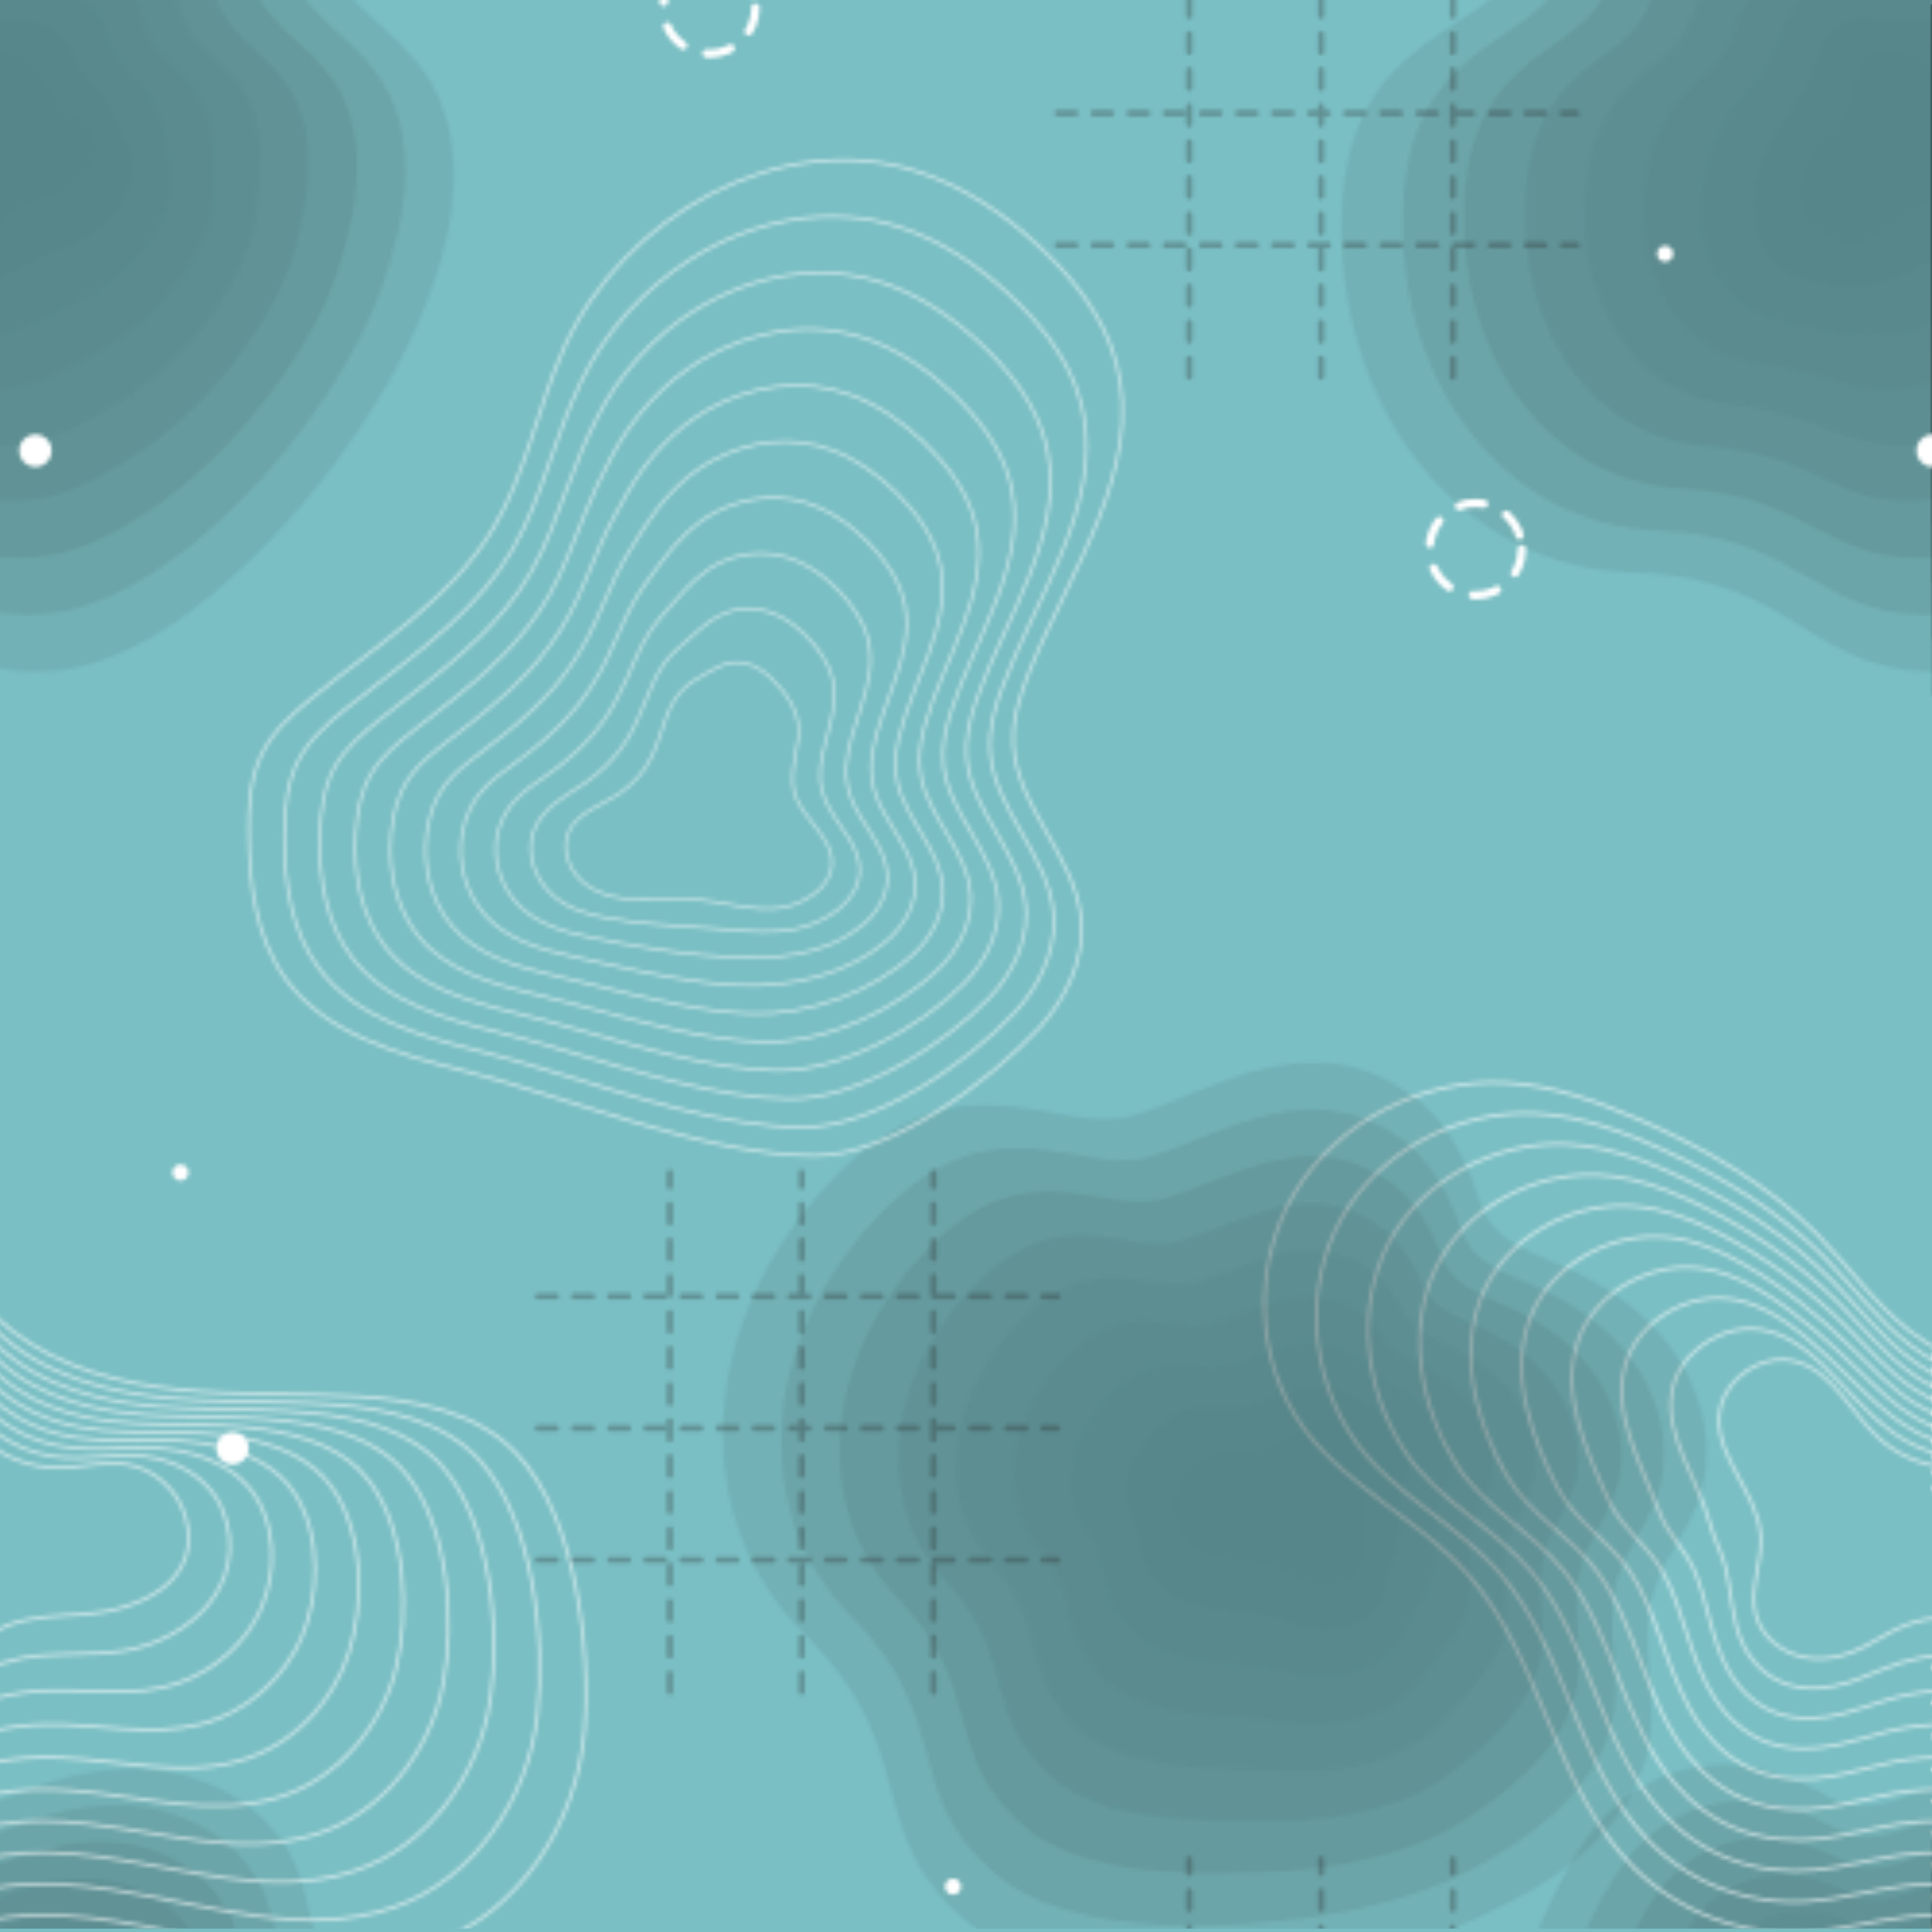 <?xml version="1.0" encoding="utf-8"?>
<!-- Generator: Adobe Illustrator 26.0.1, SVG Export Plug-In . SVG Version: 6.00 Build 0)  -->
<svg version="1.1" id="PATTERN" xmlns="http://www.w3.org/2000/svg" xmlns:xlink="http://www.w3.org/1999/xlink" x="0px" y="0px"
	 viewBox="0 0 500 500" style="enable-background:new 0 0 500 500;" xml:space="preserve">
<style type="text/css">
	.st0{fill:none;}
	.st1{opacity:0.6;}
	.st2{fill:none;stroke:#FFFFFF;stroke-width:0.801;stroke-miterlimit:10;}
	.st3{opacity:0.3;}
	.st4{opacity:0.3;fill:#272525;}
	.st5{opacity:0.388;fill:#222020;}
	
		.st6{fill:none;stroke:#272525;stroke-width:1.556;stroke-linecap:round;stroke-linejoin:round;stroke-miterlimit:10;stroke-dasharray:4.67;}
	.st7{opacity:0.475;fill:#1D1C1C;}
	.st8{opacity:0.562;fill:#181717;}
	.st9{opacity:0.65;fill:#131212;}
	.st10{opacity:0.738;fill:#0F0E0E;}
	.st11{opacity:0.825;fill:#0A0909;}
	.st12{opacity:0.912;fill:#050505;}
	.st13{fill:none;stroke:#FFFFFF;stroke-width:0.721;stroke-miterlimit:10;}
	.st14{fill:none;stroke:#FFFFFF;stroke-width:0.709;stroke-miterlimit:10;}
	.st15{fill:none;stroke:#FFFFFF;stroke-width:0.697;stroke-miterlimit:10;}
	.st16{fill:none;stroke:#FFFFFF;stroke-width:0.684;stroke-miterlimit:10;}
	.st17{fill:none;stroke:#FFFFFF;stroke-width:0.672;stroke-miterlimit:10;}
	.st18{fill:none;stroke:#FFFFFF;stroke-width:0.659;stroke-miterlimit:10;}
	.st19{fill:none;stroke:#FFFFFF;stroke-width:0.647;stroke-miterlimit:10;}
	.st20{fill:none;stroke:#FFFFFF;stroke-width:0.635;stroke-miterlimit:10;}
	.st21{fill:none;stroke:#FFFFFF;stroke-width:0.623;stroke-miterlimit:10;}
	.st22{fill:none;stroke:#FFFFFF;stroke-width:0.61;stroke-miterlimit:10;}
	
		.st23{fill:none;stroke:#FFFFFF;stroke-width:2.162;stroke-linecap:round;stroke-linejoin:round;stroke-miterlimit:10;stroke-dasharray:6.486;}
	.st24{fill:#FFFFFF;}
	.st25{fill:url(#SVGID_1_);}
	.st26{fill:url(#SVGID_00000152943395266574575490000011637433294554486170_);}
	.st27{fill:url(#SVGID_00000011752132112571904850000005552278179165155236_);}
	.st28{fill:url(#SVGID_00000038377890293027392400000018228545613237819822_);}
</style>
<pattern  width="491" height="518" patternUnits="userSpaceOnUse" id="New_Pattern" viewBox="170.22 -742.7 491 518" style="overflow:visible;">
	<g>
		<rect x="170.22" y="-742.7" class="st0" width="491" height="518"/>
		<g>
			<g class="st1">
				<g>
					<path class="st2" d="M928.81-135.53c-10.2-10.97-26.24-14.06-41.2-14.97c-15.43-0.94-30.96-0.19-46.34-1.77
						c-15.38-1.58-30.98-5.71-43.17-15.22c-9.02-7.04-15.67-16.61-23.7-24.77c-12.86-13.08-29.1-22.36-45.89-29.74
						c-11.13-4.89-22.82-9.06-34.96-9.7c-21.53-1.13-43.47,10.01-54.56,28.49c-11.09,18.48-10.39,43.6,2.39,60.96
						c11.28,15.34,29.93,23.59,42.53,37.86c19.34,21.92,22.17,55.28,42.92,75.87c11.48,11.39,27.89,17.63,44.03,16.73
						c8.98-0.5,17.73-3.08,26.68-4.04c36.56-3.91,74.21,19.19,108.94,7.12c23-7.99,37.83-31.56,39.72-55.29
						C947.92-85.51,944-119.2,928.81-135.53z"/>
				</g>
			</g>
		</g>
		<g>
			<g class="st3">
				<g>
					<path class="st4" d="M702.55-24.03c-5.28,3.25-10.81,6.03-16.43,8.65C650.38,0.46,582.56,8.81,554.65-14.15
						c-27.92-22.95-11.76-44.64-42.34-74.69c-30.58-30.05-28.01-80.5,6.21-116.95c34.23-36.46,58.87-11,79.59-17.67
						c20.73-6.67,47.58-25.33,74.56-2.35c6.33,5.97,11.1,15.04,13.62,23.01l0,0c0.14,0.53,0.3,1.05,0.47,1.56
						c0.57,1.75,1.31,3.45,2.33,5c4.22,6.43,12.23,8.96,19.31,11.99c11.97,5.11,23.01,13.08,30.01,24.05
						c7,10.97,9.5,25.17,4.86,37.33c-3.04,7.96-8.89,14.7-11.36,22.86c-3.77,12.47,0.9,26-1.05,38.88
						C728.45-45.25,716.23-32.45,702.55-24.03z"/>
					<path class="st5" d="M601.79-212.57c18.9-5.84,42.94-22.6,67.06-2.8c5.75,5.1,10.13,12.94,12.55,19.92c0,0,0,0,0,0
						c0.14,0.46,0.29,0.92,0.45,1.37c0.56,1.53,1.23,3.03,2.17,4.4c3.85,5.67,11.02,7.97,17.39,10.79
						c10.68,4.67,20.49,11.84,26.7,21.63c6.23,9.84,8.46,22.5,4.4,33.37c-2.67,7.12-7.8,13.18-9.99,20.48
						c-3.33,11.14,0.71,23.22-1.01,34.75c-2.12,14.18-12.97,25.44-24.71,33.37c-4.6,3.11-9.41,5.96-14.46,8.45
						c-12.37,6.1-29.73,10.43-47.24,12.13c-27.82,2.7-57.77,1.31-73.62-12.29c-24.3-20.85-10.53-39.8-37.12-66.49
						c-26.65-26.76-23.87-71.36,6.66-103.47C561.33-228.99,583.25-206.84,601.79-212.57z"/>
				</g>
			</g>
			<g class="st1">
				<g>
					<path class="st2" d="M437.81-135.53c-10.2-10.97-26.24-14.06-41.2-14.97c-15.43-0.94-30.96-0.19-46.34-1.77
						c-15.38-1.58-30.98-5.71-43.17-15.22c-9.02-7.04-15.67-16.61-23.7-24.77c-12.86-13.08-29.1-22.36-45.89-29.74
						c-11.13-4.89-22.82-9.06-34.96-9.7c-21.52-1.13-43.47,10.01-54.56,28.49c-11.09,18.48-10.39,43.6,2.38,60.96
						c11.28,15.34,29.93,23.59,42.53,37.86c19.34,21.92,22.17,55.28,42.92,75.87c11.48,11.39,27.89,17.63,44.03,16.73
						c8.98-0.5,17.73-3.08,26.68-4.04c36.56-3.91,74.21,19.19,108.94,7.12c23-7.99,37.83-31.56,39.72-55.29
						C456.92-85.51,453-119.2,437.81-135.53z"/>
				</g>
			</g>
		</g>
		<g>
			<g class="st3">
				<g>
					<path class="st4" d="M211.55-24.03c-5.28,3.25-10.81,6.03-16.43,8.65C159.38,0.46,91.56,8.81,63.65-14.15
						C35.72-37.09,51.89-58.79,21.31-88.84c-30.58-30.05-28.01-80.5,6.21-116.95c34.23-36.46,58.87-11,79.59-17.67
						c20.73-6.67,47.58-25.33,74.56-2.35c6.33,5.97,11.1,15.04,13.62,23.01l0,0c0.14,0.53,0.3,1.05,0.47,1.56
						c0.57,1.75,1.31,3.45,2.33,5c4.22,6.43,12.23,8.96,19.31,11.99c11.97,5.11,23.01,13.08,30.01,24.05
						c7,10.97,9.5,25.17,4.86,37.33c-3.04,7.96-8.89,14.7-11.36,22.86c-3.77,12.47,0.9,26-1.05,38.88
						C237.45-45.25,225.23-32.45,211.55-24.03z"/>
					<path class="st5" d="M110.79-212.57c18.9-5.84,42.94-22.6,67.06-2.8c5.75,5.1,10.13,12.94,12.55,19.92c0,0,0,0,0,0
						c0.14,0.46,0.29,0.92,0.45,1.37c0.56,1.53,1.23,3.03,2.17,4.4c3.85,5.67,11.02,7.97,17.39,10.79
						c10.68,4.67,20.49,11.84,26.7,21.63c6.23,9.84,8.46,22.5,4.4,33.37c-2.67,7.12-7.8,13.18-9.99,20.48
						c-3.33,11.14,0.71,23.22-1.01,34.75c-2.12,14.18-12.97,25.44-24.71,33.37c-4.6,3.11-9.41,5.96-14.46,8.45
						c-12.37,6.1-29.73,10.43-47.24,12.13C116.28-12.01,86.33-13.4,70.48-27c-24.3-20.85-10.53-39.8-37.12-66.49
						C6.72-120.24,9.5-164.85,40.03-196.96C70.33-228.99,92.25-206.84,110.79-212.57z"/>
				</g>
			</g>
		</g>
		<g>
			<g class="st3">
				<g>
					<path class="st4" d="M909.66-446.67c-1.62,5.98-3.75,11.8-6.06,17.55c-15.22,36-58.94,88.51-95,90.89
						c-36.06,2.38-39.13-24.5-81.99-25.47c-42.86-0.98-75.52-39.51-75.52-89.51c0-50.01,35.38-48.31,45.93-67.36
						c10.55-19.05,17.35-51.03,52.74-52.75c8.7,0.02,18.39,3.36,25.68,7.45h0.01c0.47,0.29,0.93,0.56,1.41,0.81
						c1.62,0.89,3.31,1.62,5.12,2.05c7.48,1.8,15.05-1.84,22.28-4.48c12.23-4.46,25.73-6.22,38.34-3
						c12.61,3.21,24.16,11.85,29.09,23.88c3.23,7.89,3.58,16.8,7.36,24.44c5.78,11.67,18.45,18.34,25.85,29.07
						C914.02-479.87,913.87-462.17,909.66-446.67z"/>
				</g>
			</g>
			<g class="st1">
				<g>
					<path class="st2" d="M928.81-653.53c-10.2-10.97-26.24-14.06-41.2-14.97c-15.43-0.94-30.96-0.19-46.34-1.77
						c-15.38-1.58-30.98-5.71-43.17-15.22c-9.02-7.04-15.67-16.61-23.7-24.77c-12.86-13.08-29.1-22.36-45.89-29.74
						c-11.13-4.89-22.82-9.06-34.96-9.7c-21.53-1.13-43.47,10.01-54.56,28.49c-11.09,18.48-10.39,43.6,2.39,60.96
						c11.28,15.34,29.93,23.59,42.53,37.86c19.34,21.92,22.17,55.28,42.92,75.87c11.48,11.39,27.89,17.63,44.03,16.73
						c8.98-0.5,17.73-3.08,26.68-4.04c36.56-3.91,74.21,19.19,108.94,7.12c23-7.99,37.83-31.56,39.72-55.29
						C947.92-603.51,944-637.2,928.81-653.53z"/>
					<path class="st2" d="M651.2-714.77c-9.99,17.61-8.31,41.09,3.31,57.61c9.89,14.05,26.58,21.57,37.73,34.56
						c17.11,19.95,19.79,49.82,38.1,68.83c5.33,5.54,11.92,9.96,19.18,12.68c7.27,2.72,15.1,3.78,22.81,3.22
						c8.22-0.6,16.21-2.96,24.39-3.94c9.02-1.08,18.1-0.41,27.2,0.96c24.62,3.71,49.33,12.55,72.62,4.66
						c21.18-7.16,35.15-28.34,37.47-49.85c2.12-19.6-0.96-50.23-14.76-65.73c-9.24-10.31-23.91-13.53-37.73-14.6
						c-4.81-0.37-9.64-0.54-14.47-0.65c-9.51-0.21-19.02-0.18-28.49-1.06c-5.84-0.54-11.72-1.47-17.41-2.97
						c-8.2-2.17-16.01-5.55-22.75-10.66c-8.44-6.4-14.75-15.13-22.22-22.68c-11.99-12.12-26.83-21.07-42.29-28.12
						c-7.17-3.28-14.61-6.19-22.31-7.85c-3.32-0.72-6.69-1.19-10.09-1.36C681.47-742.73,661.04-732.13,651.2-714.77z"/>
					<path class="st2" d="M663.4-708.34c-8.89,16.75-6.25,38.56,4.24,54.26c8.51,12.74,23.23,19.56,32.92,31.26
						c14.88,17.99,17.38,44.4,33.28,61.79c4.92,5.39,11.14,9.81,18.11,12.38c6.97,2.57,14.5,3.36,21.85,2.67
						c7.45-0.69,14.7-2.84,22.1-3.84c8.16-1.1,16.39-0.67,24.65,0.41c22.34,2.93,44.83,10.68,66.06,3.71
						c19.37-6.33,32.47-25.11,35.22-44.42c2.52-17.67,0.32-45.29-12.13-59.91c-8.24-9.68-21.58-13-34.26-14.22
						c-4.41-0.42-8.86-0.65-13.31-0.78c-8.76-0.26-17.54-0.17-26.26-0.89c-5.39-0.44-10.81-1.22-16.07-2.53
						c-7.58-1.9-14.81-4.92-21.08-9.51c-7.86-5.75-13.83-13.65-20.74-20.59c-11.11-11.16-24.57-19.78-38.7-26.51
						c-6.56-3.14-13.39-5.91-20.52-7.47c-3.07-0.67-6.19-1.11-9.33-1.26C690.92-734.63,672.01-724.57,663.4-708.34z"/>
				</g>
			</g>
			<g class="st3">
				<polyline class="st6" points="611.71,-414.37 611.71,-448.49 611.71,-482.6 611.71,-516.71 611.71,-548.75 				"/>
				<polyline class="st6" points="645.82,-414.37 645.82,-448.49 645.82,-482.6 645.82,-516.71 645.82,-548.75 				"/>
				<polyline class="st6" points="577.59,-516.71 611.71,-516.71 645.82,-516.71 679.93,-516.71 711.97,-516.71 				"/>
				<polyline class="st6" points="577.59,-482.6 611.71,-482.6 645.82,-482.6 679.93,-482.6 711.97,-482.6 				"/>
				<polyline class="st6" points="577.59,-448.49 611.71,-448.49 645.82,-448.49 679.93,-448.49 711.97,-448.49 				"/>
			</g>
		</g>
		<g>
			<g class="st3">
				<g>
					<path class="st4" d="M418.66-446.67c-1.62,5.98-3.75,11.8-6.06,17.55c-15.22,36-58.94,88.51-95,90.89
						c-36.06,2.38-39.13-24.5-81.99-25.47c-42.86-0.98-75.52-39.51-75.52-89.51c0-50.01,35.38-48.31,45.93-67.36
						c10.55-19.05,17.35-51.03,52.74-52.75c8.7,0.02,18.39,3.36,25.68,7.45h0.01c0.47,0.29,0.93,0.56,1.41,0.81
						c1.62,0.89,3.31,1.62,5.12,2.05c7.48,1.8,15.05-1.84,22.28-4.48c12.23-4.46,25.73-6.22,38.34-3
						c12.61,3.21,24.16,11.85,29.09,23.88c3.23,7.89,3.58,16.8,7.36,24.44c5.78,11.67,18.45,18.34,25.85,29.07
						C423.02-479.87,422.87-462.17,418.66-446.67z"/>
					<path class="st5" d="M286.62-557.39C286.62-557.39,286.62-557.39,286.62-557.39c0.42,0.25,0.84,0.49,1.27,0.71
						c1.45,0.76,2.96,1.42,4.56,1.8c6.68,1.58,13.43-1.59,19.87-3.87c10.93-3.85,22.93-5.3,34.12-2.37
						c11.2,2.94,21.44,10.65,25.89,21.35c2.91,7.01,3.29,14.92,6.68,21.72c5.18,10.38,16.38,16.39,23,25.94
						c8.14,11.76,8.07,27.39,4.75,41.15c-1.29,5.35-2.95,10.59-4.89,15.76c-8.14,21.62-28.72,49.64-51.13,66.44
						c-11.5,8.63-23.4,14.74-34.53,15.69c-32.28,2.74-35.69-20.12-74.16-21.5c-38.96-1.4-66.87-37-66.08-81.65
						c0.78-44.12,31.56-43.14,40.89-60.27c9.35-17.2,15.39-45.66,46.82-47.34C271.42-563.86,280.05-560.96,286.62-557.39z"/>
					<path class="st7" d="M288.8-548.9C288.8-548.9,288.8-548.9,288.8-548.9c0.37,0.21,0.74,0.42,1.12,0.61
						c1.28,0.66,2.6,1.22,4.01,1.54c5.89,1.36,11.81-1.34,17.46-3.26c9.63-3.24,20.12-4.38,29.9-1.74
						c9.8,2.66,18.73,9.45,22.69,18.82c2.58,6.13,3,13.04,6,19c4.57,9.09,14.31,14.43,20.15,22.81c7.16,10.29,7.17,23.87,4.74,35.87
						c-0.95,4.71-2.19,9.37-3.73,13.97c-6.45,19.45-25,44.67-45.38,59.28c-10.36,7.42-20.96,13.01-30.93,14.1
						c-28.5,3.09-32.26-15.75-66.33-17.54c-35.07-1.84-58.23-34.48-56.64-73.78c1.54-38.22,27.73-37.97,35.86-53.19
						c8.15-15.34,13.42-40.28,40.89-41.93C275.37-554.42,282.95-551.97,288.8-548.9z"/>
					<path class="st8" d="M290.98-540.42C290.98-540.42,290.98-540.42,290.98-540.42c0.32,0.18,0.64,0.35,0.97,0.51
						c1.1,0.55,2.24,1.01,3.46,1.29c5.09,1.14,10.19-1.1,15.05-2.66c8.32-2.66,17.32-3.46,25.67-1.1
						c8.39,2.38,16.01,8.25,19.49,16.29c2.26,5.25,2.71,11.16,5.32,16.28c3.96,7.79,12.25,12.48,17.3,19.68
						c6.18,8.82,6.28,20.36,4.73,30.59c-0.62,4.09-1.44,8.14-2.57,12.18c-4.82,17.27-21.28,39.7-39.64,52.12
						c-9.21,6.23-18.52,11.28-27.33,12.5c-24.71,3.42-28.82-11.4-58.5-13.57c-31.17-2.28-49.6-31.93-47.2-65.92
						c2.28-32.3,23.91-32.79,30.82-46.1c6.96-13.48,11.46-34.9,34.96-36.52C279.32-544.98,285.85-542.97,290.98-540.42z"/>
					<path class="st9" d="M293.16-531.93C293.16-531.93,293.16-531.93,293.16-531.93c0.27,0.14,0.54,0.28,0.81,0.41
						c0.93,0.44,1.89,0.81,2.9,1.03c4.29,0.92,8.57-0.85,12.64-2.05c7.02-2.06,14.52-2.54,21.45-0.47
						c6.98,2.11,13.3,7.05,16.29,13.76c1.94,4.37,2.42,9.28,4.63,13.56c3.35,6.5,10.18,10.52,14.45,16.55
						c5.2,7.35,5.41,16.87,4.72,25.32c-0.28,3.47-0.69,6.92-1.41,10.38c-3.15,15.13-17.55,34.74-33.9,44.96
						c-8.05,5.03-16.07,9.54-23.73,10.91c-20.91,3.73-25.4-7.07-50.67-9.61c-27.29-2.74-41-29.35-37.76-58.05
						c2.97-26.35,20.11-27.61,25.79-39.01c5.79-11.61,9.5-29.52,29.03-31.12C283.28-535.53,288.74-533.97,293.16-531.93z"/>
					<path class="st10" d="M295.34-523.44C295.34-523.44,295.34-523.44,295.34-523.44c0.22,0.11,0.44,0.21,0.66,0.31
						c0.76,0.33,1.53,0.61,2.35,0.78c3.5,0.71,6.95-0.6,10.23-1.44c5.72-1.46,11.72-1.63,17.23,0.17
						c5.57,1.82,10.58,5.85,13.09,11.23c1.61,3.49,2.13,7.4,3.95,10.84c2.75,5.21,8.11,8.56,11.6,13.43
						c4.22,5.88,4.56,13.41,4.71,20.04c0.06,2.87,0.08,5.71-0.25,8.59c-1.46,13.01-13.8,29.79-28.15,37.8
						c-6.89,3.84-13.62,7.8-20.13,9.32c-17.12,4.01-21.97-2.77-42.83-5.64c-23.4-3.22-32.44-26.71-28.32-50.19
						c3.58-20.38,16.28-22.43,20.76-31.92c4.59-9.75,7.54-24.15,23.1-25.71C287.23-526.09,291.64-524.98,295.34-523.44z"/>
					<path class="st11" d="M297.52-514.96C297.52-514.96,297.52-514.96,297.52-514.96c0.17,0.07,0.34,0.14,0.51,0.2
						c0.58,0.22,1.18,0.41,1.8,0.53c2.7,0.49,5.33-0.35,7.83-0.83c4.43-0.85,8.92-0.71,13.01,0.8c4.17,1.54,7.87,4.65,9.88,8.7
						c1.29,2.61,1.84,5.52,3.27,8.12c2.14,3.91,6.04,6.61,8.75,10.3c3.24,4.41,3.8,9.98,4.69,14.76c0.43,2.29,0.86,4.5,0.92,6.8
						c0.29,10.93-10.03,24.86-22.41,30.63c-5.72,2.67-11.18,6.03-16.53,7.73c-13.32,4.23-18.55,1.49-35-1.67
						c-19.52-3.75-24-24-18.88-42.32c4.02-14.38,12.46-17.26,15.72-24.84c3.4-7.89,5.58-18.77,17.17-20.3
						C291.18-516.65,294.54-515.98,297.52-514.96z"/>
					<path class="st12" d="M299.7-506.47C299.7-506.47,299.7-506.47,299.7-506.47c0.12,0.04,0.24,0.07,0.36,0.1
						c0.41,0.11,0.82,0.21,1.25,0.27c1.9,0.27,3.72-0.1,5.42-0.23c3.14-0.24,6.12,0.21,8.78,1.43c2.76,1.27,5.16,3.45,6.68,6.17
						c0.97,1.73,1.55,3.64,2.59,5.4c1.53,2.62,3.97,4.65,5.91,7.17c2.25,2.94,3.21,6.56,4.68,9.48c0.87,1.71,1.66,3.3,2.08,5.01
						c2.16,8.85-6.24,19.99-16.67,23.47c-4.53,1.51-8.74,4.23-12.93,6.14c-9.55,4.36-15.11,5.67-27.17,2.29
						c-15.62-4.37-15.9-21.27-9.44-34.45c4.12-8.4,8.63-12.09,10.69-17.75c2.2-6.04,3.62-13.39,11.24-14.89
						C295.14-507.2,297.44-506.98,299.7-506.47z"/>
					<path d="M301.88-497.99c-12.07,0-5.83,13.71-14.77,20.77c-8.93,7.06-11.63,21.4,0,26.59s18.69-9.56,28.67-10.8
						c9.97-1.25,17.45-12.88,7.69-19.53S314.57-497.99,301.88-497.99z"/>
				</g>
			</g>
			<g class="st3">
				<g>
					<path class="st4" d="M702.55-542.03c-5.28,3.25-10.81,6.03-16.43,8.65c-35.74,15.83-103.55,24.18-131.47,1.23
						c-27.92-22.95-11.76-44.64-42.34-74.69c-30.58-30.05-28.01-80.5,6.21-116.95c34.23-36.46,58.87-11,79.59-17.67
						c20.73-6.67,47.58-25.33,74.56-2.35c6.33,5.97,11.1,15.04,13.62,23.01l0,0c0.14,0.53,0.3,1.05,0.47,1.56
						c0.57,1.75,1.31,3.45,2.33,5c4.22,6.43,12.23,8.96,19.31,11.99c11.97,5.11,23.01,13.08,30.01,24.05
						c7,10.97,9.5,25.17,4.86,37.33c-3.04,7.96-8.89,14.7-11.36,22.86c-3.77,12.47,0.9,26-1.05,38.88
						C728.45-563.25,716.23-550.45,702.55-542.03z"/>
					<path class="st5" d="M601.79-730.57c18.9-5.84,42.94-22.6,67.06-2.8c5.75,5.1,10.13,12.94,12.55,19.92c0,0,0,0,0,0
						c0.14,0.46,0.29,0.92,0.45,1.37c0.56,1.53,1.23,3.03,2.17,4.4c3.85,5.67,11.02,7.97,17.39,10.79
						c10.68,4.67,20.49,11.84,26.7,21.63c6.23,9.84,8.46,22.5,4.4,33.37c-2.67,7.12-7.8,13.18-9.99,20.48
						c-3.33,11.14,0.71,23.22-1.01,34.75c-2.12,14.18-12.97,25.44-24.71,33.37c-4.6,3.11-9.41,5.96-14.46,8.45
						c-12.37,6.1-29.73,10.43-47.24,12.13c-27.82,2.7-57.77,1.31-73.62-12.29c-24.3-20.85-10.53-39.8-37.12-66.49
						c-26.65-26.76-23.87-71.36,6.66-103.47C561.33-746.99,583.25-724.84,601.79-730.57z"/>
					<path class="st7" d="M605.47-719.68c17.06-5.01,38.31-19.88,59.55-3.25c5.17,4.23,9.16,10.85,11.48,16.83c0,0,0,0,0,0
						c0.13,0.4,0.28,0.79,0.43,1.17c0.53,1.32,1.16,2.6,2.01,3.79c3.5,4.89,9.81,7.01,15.48,9.59c9.38,4.27,17.96,10.59,23.39,19.2
						c5.47,8.71,7.42,19.82,3.93,29.42c-2.29,6.28-6.71,11.66-8.61,18.1c-2.89,9.81,0.53,20.44-0.97,30.61
						c-1.84,12.47-11.32,22.22-21.11,29.64c-3.93,2.98-8.03,5.82-12.5,8.25c-11.07,5.96-27.22,9.8-43.1,10.68
						c-25.01,1.38-52.62,0.88-67.14-12.21c-20.73-18.68-9.31-34.95-31.89-58.29c-22.71-23.47-19.65-62.16,7.1-89.99
						C569.98-733.65,589.12-714.88,605.47-719.68z"/>
					<path class="st8" d="M609.15-708.79c15.24-4.17,33.67-17.15,52.05-3.69c4.59,3.35,8.19,8.75,10.42,13.74c0,0,0,0,0,0
						c0.13,0.33,0.27,0.66,0.42,0.98c0.5,1.1,1.09,2.18,1.85,3.19c3.13,4.12,8.59,6.03,13.56,8.39c8.09,3.84,15.44,9.35,20.08,16.78
						c4.71,7.57,6.38,17.15,3.47,25.46c-1.91,5.44-5.62,10.13-7.23,15.72c-2.46,8.48,0.34,17.66-0.93,26.48
						c-1.56,10.76-9.67,19.06-17.52,25.91c-3.28,2.86-6.65,5.71-10.53,8.04c-9.75,5.87-24.7,9.17-38.96,9.22
						c-22.19,0.08-47.46,0.48-60.67-12.13c-17.21-16.43-8.09-30.12-26.67-50.09c-18.78-20.18-15.46-52.99,7.54-76.51
						C578.59-720.36,594.99-704.91,609.15-708.79z"/>
					<path class="st9" d="M612.83-697.9c13.42-3.33,29.04-14.43,44.54-4.14c4.01,2.48,7.22,6.66,9.35,10.66c0,0,0,0,0,0
						c0.12,0.26,0.26,0.53,0.4,0.79c0.47,0.89,1.01,1.76,1.7,2.59c2.77,3.35,7.38,5.05,11.65,7.19c6.8,3.41,12.92,8.11,16.78,14.35
						c3.95,6.44,5.34,14.47,3,21.51c-1.53,4.61-4.53,8.61-5.86,13.34c-2.02,7.15,0.16,14.87-0.89,22.34
						c-1.28,9.05-8.01,15.97-13.92,22.17c-2.64,2.78-5.28,5.59-8.57,7.84c-8.43,5.77-22.18,8.56-34.82,7.77
						c-19.36-1.21-42.3,0.12-54.19-12.05c-13.75-14.08-6.86-25.29-21.45-41.88c-14.85-16.9-11.28-43.82,7.98-63.03
						C587.19-707.06,600.87-694.93,612.83-697.9z"/>
					<path class="st10" d="M616.51-687.01c11.6-2.48,24.4-11.7,37.04-4.59c3.43,1.61,6.25,4.56,8.28,7.57c0,0,0,0,0,0
						c0.12,0.2,0.25,0.4,0.38,0.59c0.44,0.67,0.94,1.34,1.54,1.98c2.4,2.58,6.17,4.07,9.73,5.99c5.51,2.98,10.41,6.86,13.47,11.93
						c3.2,5.3,4.3,11.79,2.54,17.55c-1.15,3.77-3.44,7.09-4.48,10.96c-1.58,5.82-0.03,12.09-0.85,18.2
						c-1,7.35-6.32,12.99-10.32,18.44c-2.01,2.73-3.9,5.48-6.6,7.64c-7.12,5.69-19.65,7.96-30.68,6.31
						c-16.52-2.47-37.16-0.19-47.72-11.98c-10.4-11.61-5.64-20.48-16.22-33.68c-10.93-13.63-7.11-34.65,8.42-49.55
						C595.79-693.77,606.76-684.93,616.51-687.01z"/>
					<path class="st11" d="M620.19-676.12c9.8-1.59,19.76-8.98,29.54-5.03c2.85,0.74,5.28,2.47,7.21,4.48c0,0,0,0,0,0
						c0.12,0.13,0.23,0.27,0.36,0.4c0.41,0.45,0.87,0.91,1.38,1.38c2.03,1.82,4.96,3.08,7.82,4.79c4.23,2.54,7.88,5.61,10.16,9.5
						c2.44,4.16,3.26,9.12,2.07,13.6c-0.78,2.93-2.35,5.56-3.1,8.58c-1.14,4.49-0.21,9.31-0.81,14.07
						c-0.72,5.64-3.74,10.63-6.72,14.7c-0.84,2.95-2.51,5.37-4.63,7.44c-5.79,5.63-17.12,7.39-26.54,4.86
						c-13.68-3.68-32.07-0.41-41.24-11.9c-7.17-8.99-4.41-15.69-11-25.48c-7.01-10.4-2.95-25.49,8.86-36.06
						C604.37-680.49,612.65-674.89,620.19-676.12z"/>
					<path class="st12" d="M623.87-665.23c8.02-0.64,15.13-6.25,22.03-5.48c2.27-0.13,4.31,0.37,6.15,1.39c0,0,0,0,0,0
						c0.11,0.07,0.22,0.14,0.34,0.21c0.38,0.24,0.79,0.49,1.23,0.78c1.64,1.06,3.75,2.08,5.9,3.59c2.95,2.08,5.36,4.37,6.85,7.08
						c1.67,3.03,2.21,6.44,1.61,9.64c-0.4,2.09-1.26,4.04-1.73,6.2c-0.7,3.16-0.4,6.53-0.77,9.93c-0.44,3.93-2.45,7.48-3.12,10.97
						c-0.55,2.85-1.12,5.28-2.67,7.23c-4.44,5.6-14.61,6.87-22.41,3.4c-10.86-4.83-27.19-0.45-34.77-11.82
						c-4.14-6.2-3.13-11-5.78-17.28c-3.06-7.26,1.17-16.34,9.31-22.58C612.92-667.24,618.57-664.8,623.87-665.23z"/>
					<path d="M652.54-659.37c-8.8-8.26-13.64,6-24.98,5.04c-11.35-0.97-23.13,7.64-18.2,19.38c4.93,11.75,20.17,5.83,28.29,11.75
						c8.12,5.92,21.54,2.55,18.97-8.97C654.05-643.71,661.79-650.69,652.54-659.37z"/>
				</g>
			</g>
			<g class="st1">
				<g>
					<path class="st13" d="M572.95-245.94c6.89-7.61,11.73-17.68,10.82-27.91c-1.46-16.39-16.86-29.2-17.58-45.64
						c-0.27-6.25,1.66-12.38,3.97-18.19c10.51-26.36,29.91-52.75,22.69-80.2c-3.13-11.9-11.08-22-20.11-30.36
						c-9.19-8.51-19.87-15.66-31.82-19.42c-35.24-11.07-75.38,11.63-90.75,45.22c-7.07,15.46-9.88,32.81-18.64,47.39
						c-11.05,18.4-30.11,30.15-46.76,43.69c-5.19,4.22-10.32,8.84-13.21,14.87c-2.94,6.13-3.29,13.15-3.24,19.94
						c0.09,13.28,1.74,27.27,9.56,38c10.34,14.19,28.77,19.39,45.8,23.67c28.14,7.08,62.07,21.88,91.12,22.05
						C534.58-212.71,560.35-232.4,572.95-245.94z"/>
					<path class="st14" d="M454.28-413.04c-3.12,6.52-5.54,13.35-7.93,20.23c-2.79,8.02-5.58,16.03-9.89,23.35
						c-4.14,7.02-9.45,13.07-15.38,18.6c-8.54,7.98-18.36,14.91-27.51,22.29c-4.85,3.91-9.69,8.14-12.5,13.65
						c-2.87,5.6-3.42,12.02-3.52,18.33c-0.01,0.36-0.01,0.73-0.01,1.1c-0.08,12,1.79,24.6,8.96,34.22
						c9.55,12.83,26.29,17.6,41.83,21.47c5.85,1.45,11.98,3.25,18.25,5.17c21.31,6.49,44.41,14.3,64.91,14.47
						c18.77,0.22,42.82-16.67,54.97-29.61c6.08-6.47,10.36-15.08,10.23-23.9c-0.01-0.6-0.04-1.19-0.09-1.79
						c-1.28-15.13-15.45-26.95-16.42-42.04c-0.37-5.74,1.22-11.38,3.24-16.75c8.73-23.19,25.45-46.38,20.93-70.41
						c-0.19-1-0.41-2.01-0.68-3.01c-2.86-10.88-10.1-20.13-18.32-27.81c-8.3-7.72-17.93-14.24-28.72-17.7
						c-18.15-5.84-37.76-1.83-53.91,8.35C470.55-437.17,460.47-425.95,454.28-413.04z"/>
					<path class="st15" d="M458.38-403.64c-2.99,5.9-5.45,12.03-7.78,18.29c-2.72,7.31-5.32,14.69-9.22,21.47
						c-3.74,6.51-8.5,12.17-13.85,17.35c-7.72,7.48-16.69,13.98-25.17,20.74c-4.51,3.59-9.05,7.44-11.8,12.42
						c-2.81,5.08-3.55,10.9-3.79,16.72c-0.01,0.34-0.03,0.67-0.04,1.01c-0.33,11.08,1.63,22.79,8.37,31.63
						c8.76,11.47,23.81,15.82,37.86,19.26c5.3,1.3,10.84,2.88,16.51,4.56c19.28,5.69,40.13,12.39,58.7,12.66
						c17.77,0.26,39.99-13.85,51.79-26.1c5.64-5.85,9.61-13.74,9.53-21.83c-0.01-0.55-0.03-1.09-0.07-1.64
						c-1.11-13.86-14.04-24.69-15.27-38.44c-0.46-5.22,0.79-10.38,2.51-15.3c7.37-21.07,22.53-42.13,18.43-63.92
						c-0.17-0.91-0.38-1.82-0.61-2.73c-2.59-9.86-9.12-18.26-16.53-25.25c-7.41-6.94-16-12.81-25.62-15.99
						c-16.19-5.36-33.72-2.01-48.24,6.94C473.15-425.05,464.15-415.04,458.38-403.64z"/>
					<path class="st16" d="M462.49-394.24c-2.85,5.28-5.36,10.7-7.63,16.36c-2.64,6.6-5.05,13.35-8.55,19.6
						c-3.35,5.99-7.55,11.27-12.32,16.1c-6.89,6.99-15.03,13.05-22.82,19.19c-4.18,3.28-8.42,6.73-11.09,11.2
						c-2.75,4.56-3.68,9.78-4.06,15.1c-0.02,0.31-0.04,0.62-0.06,0.93c-0.58,10.16,1.46,20.99,7.78,29.03
						c7.96,10.12,21.33,14.03,33.89,17.05c4.75,1.14,9.7,2.51,14.77,3.95c17.25,4.9,35.85,10.52,52.49,10.85
						c16.77,0.34,37.16-11.04,48.61-22.58c5.2-5.24,8.86-12.4,8.83-19.76c0-0.5-0.02-0.99-0.06-1.49
						c-0.93-12.6-12.63-22.43-14.11-34.84c-0.56-4.71,0.36-9.38,1.78-13.86c6.02-18.94,19.6-37.88,15.92-57.43
						c-0.15-0.81-0.34-1.63-0.55-2.45c-2.32-8.84-8.12-16.4-14.74-22.69c-6.49-6.17-14.07-11.38-22.52-14.28
						c-14.24-4.88-29.68-2.2-42.58,5.52C475.75-412.93,467.82-404.12,462.49-394.24z"/>
					<path class="st17" d="M466.59-384.84c-2.72,4.66-5.28,9.37-7.48,14.42c-2.57,5.89-4.79,12-7.88,17.73
						c-2.96,5.47-6.6,10.37-10.8,14.85c-6.07,6.49-13.36,12.12-20.48,17.63c-3.84,2.96-7.78,6.04-10.38,9.97
						c-2.67,4.04-3.82,8.66-4.34,13.49c-0.03,0.28-0.06,0.56-0.08,0.84c-0.83,9.24,1.29,19.19,7.2,26.43
						c7.15,8.77,18.84,12.25,29.93,14.84c4.2,0.98,8.57,2.14,13.03,3.35c15.22,4.1,31.57,8.65,46.28,9.04
						c15.77,0.42,34.31-8.23,45.44-19.07c4.76-4.64,8.12-11.06,8.14-17.69c0-0.45-0.01-0.9-0.04-1.34
						c-0.75-11.34-11.21-20.17-12.96-31.24c-0.66-4.2-0.07-8.38,1.05-12.42c4.67-16.8,16.68-33.63,13.42-50.95
						c-0.14-0.72-0.3-1.44-0.49-2.16c-2.05-7.82-7.14-14.54-12.95-20.14c-5.6-5.39-12.13-9.96-19.42-12.56
						c-12.28-4.4-25.64-2.38-36.91,4.11C478.35-400.81,471.48-393.21,466.59-384.84z"/>
					<path class="st18" d="M470.7-375.44c-2.6,4.05-5.19,8.04-7.33,12.48c-2.5,5.18-4.53,10.66-7.21,15.86
						c-2.57,4.95-5.65,9.47-9.27,13.59c-5.24,6-11.69,11.19-18.14,16.08c-3.5,2.65-7.14,5.34-9.68,8.75
						c-2.61,3.51-3.95,7.53-4.61,11.88c-0.04,0.25-0.07,0.5-0.11,0.76c-1.08,8.31,1.11,17.39,6.61,23.84
						c6.34,7.43,16.36,10.46,25.96,12.63c3.64,0.82,7.43,1.77,11.28,2.74c13.19,3.3,27.29,6.8,40.07,7.23
						c14.77,0.5,31.46-5.44,42.26-15.56c4.31-4.04,7.37-9.73,7.44-15.63c0-0.4,0-0.8-0.03-1.19c-0.58-10.08-9.8-17.91-11.8-27.63
						c-0.75-3.68-0.5-7.37,0.32-10.97c3.34-14.65,13.75-29.38,10.92-44.46c-0.12-0.63-0.26-1.25-0.42-1.88
						c-1.77-6.8-6.15-12.67-11.17-17.58c-4.7-4.6-10.2-8.53-16.33-10.85c-10.33-3.92-21.6-2.57-31.24,2.69
						C480.95-388.69,475.11-382.31,470.7-375.44z"/>
					<path class="st19" d="M474.8-366.04c-2.5,3.43-5.11,6.71-7.18,10.54c-2.43,4.47-4.26,9.32-6.54,13.98
						c-2.18,4.43-4.69,8.57-7.74,12.34c-4.42,5.5-10.02,10.26-15.8,14.53c-3.17,2.33-6.51,4.64-8.97,7.53
						c-2.55,2.99-4.08,6.41-4.88,10.27c-0.05,0.22-0.09,0.45-0.13,0.67c-1.34,7.39,0.92,15.6,6.02,21.24
						c5.51,6.09,13.88,8.68,21.99,10.43c3.09,0.66,6.29,1.4,9.54,2.14c11.17,2.5,23.01,4.95,33.86,5.43
						c13.77,0.6,28.59-2.65,39.09-12.05c3.85-3.45,6.62-8.39,6.74-13.56c0.01-0.35,0-0.7-0.01-1.04
						c-0.4-8.81-8.39-15.65-10.65-24.03c-0.85-3.17-0.92-6.36-0.41-9.53c2.03-12.49,10.83-25.13,8.41-37.97
						c-0.1-0.53-0.22-1.07-0.36-1.6c-1.5-5.78-5.17-10.8-9.38-15.02c-3.8-3.82-8.27-7.11-13.23-9.13
						c-8.38-3.44-17.56-2.75-25.58,1.28C483.54-376.56,478.71-371.41,474.8-366.04z"/>
					<path class="st20" d="M478.9-356.65c-2.41,2.8-5.02,5.38-7.04,8.6c-2.36,3.76-4,7.98-5.87,12.11
						c-1.78,3.91-3.74,7.67-6.22,11.09c-3.6,5-8.36,9.33-13.46,12.98c-2.83,2.02-5.88,3.93-8.27,6.3c-2.49,2.47-4.21,5.29-5.16,8.66
						c-0.05,0.19-0.11,0.39-0.15,0.59c-1.59,6.47,0.72,13.82,5.43,18.65c4.66,4.77,11.4,6.89,18.02,8.22
						c2.54,0.51,5.16,1.03,7.8,1.53c9.14,1.7,18.73,3.12,27.65,3.62c12.78,0.71,25.7,0.1,35.91-8.54c3.39-2.87,5.87-7.05,6.05-11.49
						c0.01-0.3,0.01-0.6,0-0.9c-0.23-7.55-6.97-13.39-9.5-20.43c-0.95-2.66-1.33-5.35-1.14-8.09c0.75-10.32,7.9-20.88,5.91-31.48
						c-0.08-0.44-0.18-0.88-0.29-1.32c-1.23-4.76-4.19-8.93-7.59-12.47c-2.91-3.03-6.33-5.68-10.13-7.42
						c-6.42-2.96-13.52-2.94-19.91-0.14C486.14-364.44,482.26-360.54,478.9-356.65z"/>
					<path class="st21" d="M483.01-347.25c-2.37,2.14-4.93,4.05-6.89,6.67c-2.29,3.06-3.73,6.63-5.2,10.24
						c-1.39,3.4-2.79,6.77-4.69,9.84c-2.77,4.51-6.69,8.4-11.12,11.43c-2.49,1.7-5.25,3.23-7.56,5.08
						c-2.43,1.94-4.35,4.17-5.43,7.05c-0.06,0.16-0.12,0.33-0.18,0.5c-1.84,5.55,0.5,12.06,4.84,16.05
						c3.79,3.48,8.92,5.1,14.05,6.01c1.99,0.35,4.02,0.66,6.06,0.92c7.11,0.91,14.45,1.31,21.43,1.81
						c11.77,0.85,22.77,2.81,32.73-5.03c2.92-2.29,5.12-5.71,5.35-9.42c0.02-0.25,0.02-0.5,0.02-0.75
						c-0.05-6.29-5.56-11.13-8.34-16.83c-1.04-2.15-1.73-4.34-1.87-6.64c-0.47-8.15,4.98-16.64,3.41-24.99
						c-0.07-0.35-0.14-0.69-0.23-1.03c-0.96-3.73-3.22-7.05-5.8-9.91c-2.02-2.24-4.4-4.25-7.03-5.71
						c-4.47-2.48-9.48-3.13-14.24-1.55C488.74-352.32,485.75-349.72,483.01-347.25z"/>
					<path class="st22" d="M514.58-280.53c2.44-1.74,4.37-4.37,4.65-7.35c0.68-7.24-7.89-11.99-9.75-19.02
						c-1.59-6.01,2.05-12.39,0.9-18.5c-0.57-3.02-2.26-5.7-4.18-8.1c-3.11-3.9-7.55-7.5-12.51-6.96c-2.37,0.26-4.52,1.45-6.6,2.61
						c-2.4,1.35-4.85,2.72-6.74,4.73c-4.29,4.54-4.96,11.33-7.7,16.95c-1.95,4.01-5.02,7.47-8.77,9.88
						c-4.58,2.94-10.52,4.75-12.76,9.7c-2.09,4.63,0.23,10.36,4.26,13.45c4.03,3.09,9.32,4.01,14.4,4.12
						c5.08,0.11,10.17-0.49,15.22,0C495.79-277.97,504.82-273.56,514.58-280.53z"/>
				</g>
			</g>
			<g class="st1">
				<g>
					<path class="st2" d="M437.81-653.53c-10.2-10.97-26.24-14.06-41.2-14.97c-15.43-0.94-30.96-0.19-46.34-1.77
						c-15.38-1.58-30.98-5.71-43.17-15.22c-9.02-7.04-15.67-16.61-23.7-24.77c-12.86-13.08-29.1-22.36-45.89-29.74
						c-11.13-4.89-22.82-9.06-34.96-9.7c-21.52-1.13-43.47,10.01-54.56,28.49c-11.09,18.48-10.39,43.6,2.38,60.96
						c11.28,15.34,29.93,23.59,42.53,37.86c19.34,21.92,22.17,55.28,42.92,75.87c11.48,11.39,27.89,17.63,44.03,16.73
						c8.98-0.5,17.73-3.08,26.68-4.04c36.56-3.91,74.21,19.19,108.94,7.12c23-7.99,37.83-31.56,39.72-55.29
						C456.92-603.51,453-637.2,437.81-653.53z"/>
					<path class="st2" d="M160.2-714.77c-9.99,17.61-8.31,41.09,3.31,57.61c9.89,14.05,26.58,21.57,37.73,34.56
						c17.11,19.95,19.79,49.82,38.1,68.83c5.33,5.54,11.92,9.96,19.18,12.68c7.27,2.72,15.1,3.78,22.81,3.22
						c8.22-0.6,16.21-2.96,24.39-3.94c9.02-1.08,18.1-0.41,27.2,0.96c24.62,3.71,49.33,12.55,72.62,4.66
						c21.18-7.16,35.15-28.34,37.47-49.85c2.12-19.6-0.96-50.23-14.76-65.73c-9.24-10.31-23.91-13.53-37.73-14.6
						c-4.81-0.37-9.64-0.54-14.47-0.65c-9.51-0.21-19.02-0.18-28.49-1.06c-5.84-0.54-11.72-1.47-17.41-2.97
						c-8.2-2.17-16.01-5.55-22.75-10.66c-8.44-6.4-14.75-15.13-22.22-22.68c-11.99-12.12-26.83-21.07-42.29-28.12
						c-7.17-3.28-14.61-6.19-22.31-7.85c-3.32-0.72-6.69-1.19-10.09-1.36C190.47-742.73,170.04-732.13,160.2-714.77z"/>
					<path class="st2" d="M172.4-708.34c-8.89,16.75-6.25,38.56,4.24,54.26c8.51,12.74,23.23,19.56,32.92,31.26
						c14.88,17.99,17.38,44.4,33.28,61.79c4.92,5.39,11.14,9.81,18.11,12.38c6.97,2.57,14.5,3.36,21.85,2.67
						c7.45-0.69,14.7-2.84,22.1-3.84c8.16-1.1,16.39-0.67,24.65,0.41c22.34,2.93,44.83,10.68,66.06,3.71
						c19.37-6.33,32.47-25.11,35.22-44.42c2.52-17.67,0.32-45.29-12.13-59.91c-8.24-9.68-21.58-13-34.26-14.22
						c-4.41-0.42-8.86-0.65-13.31-0.78c-8.76-0.26-17.54-0.17-26.26-0.89c-5.39-0.44-10.81-1.22-16.07-2.53
						c-7.58-1.9-14.81-4.92-21.08-9.51c-7.86-5.75-13.83-13.65-20.74-20.59c-11.11-11.16-24.57-19.78-38.7-26.51
						c-6.56-3.14-13.39-5.91-20.52-7.47c-3.07-0.67-6.19-1.11-9.33-1.26C199.92-734.63,181.01-724.57,172.4-708.34z"/>
					<path class="st2" d="M184.61-701.91c-7.78,15.9-4.17,36.01,5.17,50.9c7.16,11.41,19.88,17.54,28.12,27.96
						c12.65,16.02,14.93,39.05,28.45,54.75c4.52,5.25,10.36,9.67,17.03,12.09c6.68,2.42,13.89,2.94,20.88,2.13
						c6.68-0.77,13.19-2.73,19.82-3.74c7.31-1.12,14.68-0.94,22.1-0.14c20.05,2.16,40.33,8.81,59.5,2.77
						c17.56-5.5,29.8-21.9,32.97-38.98c2.92-15.75,1.58-40.32-9.49-54.09c-7.26-9.03-19.26-12.47-30.79-13.85
						c-4.02-0.48-8.08-0.75-12.16-0.91c-8.02-0.3-16.05-0.16-24.04-0.71c-4.94-0.34-9.9-0.96-14.72-2.09
						c-6.95-1.62-13.61-4.29-19.42-8.37c-7.29-5.11-12.91-12.17-19.26-18.5c-10.24-10.2-22.3-18.48-35.1-24.89
						c-5.96-3-12.18-5.62-18.73-7.09c-2.82-0.63-5.68-1.03-8.57-1.16C209.37-726.53,191.99-716.99,184.61-701.91z"/>
					<path class="st2" d="M196.81-695.47c-6.66,15.05-2.1,33.44,6.1,47.55c5.83,10.05,16.53,15.53,23.31,24.67
						c10.42,14.06,12.43,33.76,23.63,47.71c4.11,5.13,9.58,9.53,15.96,11.8c6.38,2.27,13.29,2.53,19.91,1.58
						c5.91-0.84,11.67-2.61,17.53-3.65c6.46-1.15,12.97-1.2,19.54-0.69c17.77,1.38,35.84,6.95,52.94,1.82
						c15.74-4.66,27.14-18.68,30.72-33.54c3.33-13.83,2.84-35.34-6.86-48.27c-6.28-8.38-16.93-11.95-27.33-13.48
						c-3.62-0.53-7.29-0.86-11-1.03c-7.27-0.34-14.56-0.15-21.82-0.54c-4.48-0.24-8.99-0.71-13.38-1.65
						c-6.32-1.35-12.4-3.65-17.75-7.22c-6.71-4.47-11.99-10.69-17.78-16.4c-9.37-9.24-20.03-17.19-31.5-23.27
						c-5.35-2.86-10.96-5.33-16.94-6.71c-2.57-0.59-5.18-0.95-7.81-1.05C218.82-718.44,202.98-709.41,196.81-695.47z"/>
					<path class="st2" d="M209.02-689.04c-5.52,14.22,0,30.83,7.02,44.2c4.55,8.65,13.18,13.51,18.51,21.37
						c8.19,12.09,9.86,28.54,18.81,40.67c3.7,5.02,8.8,9.39,14.88,11.5c6.09,2.12,12.68,2.13,18.95,1.04
						c5.14-0.89,10.16-2.49,15.24-3.55c5.61-1.17,11.25-1.46,16.99-1.24c15.48,0.61,31.34,5.08,46.38,0.88
						c13.93-3.83,24.49-15.47,28.46-28.11c3.75-11.91,4.09-30.36-4.23-42.44c-5.31-7.72-14.6-11.42-23.86-13.11
						c-3.22-0.59-6.51-0.96-9.84-1.16c-6.53-0.39-13.07-0.14-19.6-0.36c-4.03-0.13-8.08-0.46-12.04-1.2
						c-5.7-1.07-11.2-3.02-16.08-6.07c-6.13-3.83-11.06-9.2-16.3-14.31c-8.49-8.28-17.77-15.89-27.9-21.66
						c-4.74-2.72-9.75-5.05-15.15-6.33c-2.32-0.55-4.67-0.88-7.05-0.95C228.28-710.34,213.98-701.81,209.02-689.04z"/>
					<path class="st2" d="M221.23-682.61c-4.37,13.4,2.13,28.17,7.95,40.84c3.32,7.22,9.82,11.5,13.71,18.07
						c5.95,10.12,7.2,23.41,13.99,33.63c3.28,4.93,8.01,9.25,13.81,11.21c5.8,1.96,12.07,1.74,17.98,0.49
						c4.37-0.93,8.64-2.37,12.95-3.45c4.76-1.19,9.54-1.73,14.43-1.79c13.2-0.17,26.83,3.18,39.83-0.07
						c12.11-3.03,21.85-12.26,26.21-22.67c4.18-9.99,5.33-25.37-1.6-36.62c-4.34-7.06-12.27-10.89-20.39-12.73
						c-2.83-0.64-5.73-1.06-8.68-1.28c-5.78-0.43-11.59-0.13-17.38-0.18c-3.58-0.03-7.17-0.21-10.69-0.76
						c-5.07-0.8-10-2.39-14.42-4.93c-5.55-3.18-10.14-7.72-14.82-12.22c-7.62-7.32-15.5-14.6-24.3-20.04
						c-4.14-2.58-8.54-4.76-13.36-5.95c-2.07-0.51-4.17-0.8-6.29-0.85C237.73-702.24,225.01-694.21,221.23-682.61z"/>
					<path class="st2" d="M233.43-676.18c-3.18,12.59,4.35,25.45,8.88,37.49c2.16,5.74,6.47,9.48,8.9,14.77
						c3.72,8.16,4.43,18.36,9.17,26.59c2.81,4.88,7.23,9.11,12.73,10.92c5.5,1.81,11.47,1.39,17.01-0.05
						c3.6-0.94,7.13-2.26,10.67-3.35c3.91-1.21,7.83-1.99,11.88-2.34c10.91-0.94,22.34,1.31,33.27-1.01
						c10.29-2.19,19.24-9.04,23.96-17.24c4.64-8.07,6.56-20.37,1.04-30.8c-3.38-6.39-9.94-10.36-16.92-12.36
						c-2.43-0.7-4.95-1.17-7.52-1.41c-5.04-0.47-10.1-0.12-15.15-0.01c-3.13,0.07-6.26,0.04-9.35-0.32
						c-4.45-0.52-8.79-1.76-12.75-3.78c-4.97-2.54-9.22-6.24-13.34-10.13c-6.75-6.36-13.23-13.31-20.7-18.42
						c-3.53-2.44-7.32-4.47-11.57-5.57c-1.82-0.47-3.67-0.72-5.52-0.75C247.18-694.15,236.07-686.59,233.43-676.18z"/>
					<path class="st2" d="M245.64-669.74c-1.94,11.78,6.8,22.66,9.81,34.13c1.1,4.22,3.12,7.47,4.1,11.47
						c1.49,6.19,1.51,13.4,4.35,19.55c2.25,4.88,6.45,8.96,11.66,10.62c5.21,1.66,10.88,1.08,16.04-0.6
						c2.85-0.92,5.62-2.14,8.38-3.26c3.06-1.24,6.12-2.26,9.32-2.89c8.63-1.71,17.84-0.55,26.71-1.96
						c8.48-1.35,16.67-5.8,21.71-11.8c5.14-6.13,7.76-15.36,3.67-24.98c-2.43-5.72-7.61-9.83-13.46-11.99
						c-2.04-0.75-4.17-1.27-6.36-1.54c-4.29-0.52-8.61-0.11-12.93,0.17c-2.67,0.17-5.35,0.29-8.01,0.12
						c-3.82-0.25-7.59-1.12-11.08-2.63c-4.39-1.9-8.3-4.76-11.86-8.04c-5.87-5.41-10.97-12.01-17.1-16.81
						c-2.92-2.3-6.11-4.19-9.78-5.19c-1.56-0.43-3.16-0.64-4.76-0.65C256.63-686.05,247.16-678.97,245.64-669.74z"/>
					<path class="st2" d="M351.83-637.69c-2.03-6.79-8.18-12.17-15.19-13.27c-5.74-0.9-11.56,0.86-17.38,0.91
						c-7.21,0.06-14.41-2.64-19.79-7.43c-7.42-6.6-11.97-17.2-21.49-20c-9.05-2.66-19.59,4.77-20.13,14.18
						c-0.63,10.97,9.96,19.82,10.73,30.78c0.49,6.94-3.04,13.98-1.19,20.69c1.37,4.96,5.67,8.82,10.59,10.33
						c4.92,1.51,10.34,0.85,15.08-1.14c4.45-1.87,8.37-4.84,12.86-6.6c6.34-2.49,13.35-2.4,20.15-2.91
						C339.83-613.2,356.94-620.59,351.83-637.69z"/>
				</g>
			</g>
			<g>
				<circle class="st23" cx="194.83" cy="-369.77" r="11.95"/>
				<circle class="st23" cx="487.51" cy="-509.93" r="11.95"/>
				<path class="st24" d="M317.31-395.26c0,2.31-1.87,4.19-4.19,4.19c-2.31,0-4.19-1.87-4.19-4.19c0-2.31,1.87-4.19,4.19-4.19
					C315.44-399.45,317.31-397.58,317.31-395.26z"/>
				<path class="st24" d="M368.33-655.08c0,2.31-1.87,4.19-4.19,4.19c-2.31,0-4.19-1.87-4.19-4.19s1.87-4.19,4.19-4.19
					C366.45-659.27,368.33-657.39,368.33-655.08z"/>
				<path class="st24" d="M552.67-541.65c0,1.16-0.94,2.09-2.09,2.09c-1.16,0-2.09-0.94-2.09-2.09s0.94-2.09,2.09-2.09
					C551.73-543.74,552.67-542.81,552.67-541.65z"/>
				<path class="st24" d="M352.75-726.45c0,1.16-0.94,2.09-2.09,2.09c-1.16,0-2.09-0.94-2.09-2.09s0.94-2.09,2.09-2.09
					C351.82-728.55,352.75-727.61,352.75-726.45z"/>
				<path class="st24" d="M245.97-446.22c0,1.16-0.94,2.09-2.09,2.09c-1.16,0-2.09-0.94-2.09-2.09c0-1.16,0.94-2.09,2.09-2.09
					C245.03-448.31,245.97-447.37,245.97-446.22z"/>
			</g>
			<g class="st3">
				<polyline class="st6" points="477.29,-592.08 477.29,-626.19 477.29,-660.3 477.29,-694.41 477.29,-726.45 				"/>
				<polyline class="st6" points="511.41,-592.08 511.41,-626.19 511.41,-660.3 511.41,-694.41 511.41,-726.45 				"/>
				<polyline class="st6" points="545.52,-592.08 545.52,-626.19 545.52,-660.3 545.52,-694.41 545.52,-726.45 				"/>
				<polyline class="st6" points="443.17,-694.41 477.29,-694.41 511.41,-694.41 545.52,-694.41 577.56,-694.41 				"/>
				<polyline class="st6" points="443.17,-660.3 477.29,-660.3 511.41,-660.3 545.52,-660.3 577.56,-660.3 				"/>
				<polyline class="st6" points="443.17,-626.19 477.29,-626.19 511.41,-626.19 545.52,-626.19 577.56,-626.19 				"/>
			</g>
			<g class="st3">
				<polyline class="st6" points="120.71,-414.37 120.71,-448.49 120.71,-482.6 120.71,-516.71 120.71,-548.75 				"/>
				<polyline class="st6" points="154.82,-414.37 154.82,-448.49 154.82,-482.6 154.82,-516.71 154.82,-548.75 				"/>
				<polyline class="st6" points="188.93,-414.37 188.93,-448.49 188.93,-482.6 188.93,-516.71 188.93,-548.75 				"/>
				<polyline class="st6" points="86.59,-516.71 120.71,-516.71 154.82,-516.71 188.93,-516.71 220.97,-516.71 				"/>
				<polyline class="st6" points="86.59,-482.6 120.71,-482.6 154.82,-482.6 188.93,-482.6 220.97,-482.6 				"/>
				<polyline class="st6" points="86.59,-448.49 120.71,-448.49 154.82,-448.49 188.93,-448.49 220.97,-448.49 				"/>
			</g>
		</g>
		<g>
			<g class="st3">
				<g>
					<path class="st4" d="M211.55-542.03c-5.28,3.25-10.81,6.03-16.43,8.65c-35.74,15.83-103.55,24.18-131.47,1.23
						c-27.92-22.95-11.76-44.64-42.34-74.69c-30.58-30.05-28.01-80.5,6.21-116.95c34.23-36.46,58.87-11,79.59-17.67
						c20.73-6.67,47.58-25.33,74.56-2.35c6.33,5.97,11.1,15.04,13.62,23.01l0,0c0.14,0.53,0.3,1.05,0.47,1.56
						c0.57,1.75,1.31,3.45,2.33,5c4.22,6.43,12.23,8.96,19.31,11.99c11.97,5.11,23.01,13.08,30.01,24.05
						c7,10.97,9.5,25.17,4.86,37.33c-3.04,7.96-8.89,14.7-11.36,22.86c-3.77,12.47,0.9,26-1.05,38.88
						C237.45-563.25,225.23-550.45,211.55-542.03z"/>
					<path class="st5" d="M110.79-730.57c18.9-5.84,42.94-22.6,67.06-2.8c5.75,5.1,10.13,12.94,12.55,19.92c0,0,0,0,0,0
						c0.14,0.46,0.29,0.92,0.45,1.37c0.56,1.53,1.23,3.03,2.17,4.4c3.85,5.67,11.02,7.97,17.39,10.79
						c10.68,4.67,20.49,11.84,26.7,21.63c6.23,9.84,8.46,22.5,4.4,33.37c-2.67,7.12-7.8,13.18-9.99,20.48
						c-3.33,11.14,0.71,23.22-1.01,34.75c-2.12,14.18-12.97,25.44-24.71,33.37c-4.6,3.11-9.41,5.96-14.46,8.45
						c-12.37,6.1-29.73,10.43-47.24,12.13c-27.82,2.7-57.77,1.31-73.62-12.29c-24.3-20.85-10.53-39.8-37.12-66.49
						C6.72-638.24,9.5-682.85,40.03-714.96C70.33-746.99,92.25-724.84,110.79-730.57z"/>
					<path class="st7" d="M114.47-719.68c17.06-5.01,38.31-19.88,59.55-3.25c5.17,4.23,9.16,10.85,11.48,16.83c0,0,0,0,0,0
						c0.13,0.4,0.28,0.79,0.43,1.17c0.53,1.32,1.16,2.6,2.01,3.79c3.5,4.89,9.81,7.01,15.48,9.59c9.38,4.27,17.96,10.59,23.39,19.2
						c5.47,8.71,7.42,19.82,3.93,29.42c-2.29,6.28-6.71,11.66-8.61,18.1c-2.89,9.81,0.53,20.44-0.97,30.61
						c-1.84,12.47-11.32,22.22-21.11,29.64c-3.93,2.98-8.03,5.82-12.5,8.25c-11.07,5.96-27.22,9.8-43.1,10.68
						c-25.01,1.38-52.62,0.88-67.14-12.21c-20.73-18.68-9.31-34.95-31.89-58.29c-22.71-23.47-19.65-62.16,7.1-89.99
						C78.98-733.65,98.12-714.88,114.47-719.68z"/>
					<path class="st8" d="M118.15-708.79c15.24-4.17,33.67-17.15,52.05-3.69c4.59,3.35,8.19,8.75,10.42,13.74c0,0,0,0,0,0
						c0.13,0.33,0.27,0.66,0.42,0.98c0.5,1.1,1.09,2.18,1.85,3.19c3.13,4.12,8.59,6.03,13.56,8.39c8.09,3.84,15.44,9.35,20.08,16.78
						c4.71,7.57,6.38,17.15,3.47,25.46c-1.91,5.44-5.62,10.13-7.23,15.72c-2.46,8.48,0.34,17.66-0.93,26.48
						c-1.56,10.76-9.67,19.06-17.52,25.91c-3.28,2.86-6.65,5.71-10.53,8.04c-9.75,5.87-24.7,9.17-38.96,9.22
						c-22.19,0.08-47.46,0.48-60.67-12.13c-17.21-16.43-8.09-30.12-26.67-50.09c-18.78-20.18-15.46-52.99,7.54-76.51
						C87.59-720.36,103.99-704.91,118.15-708.79z"/>
					<path class="st9" d="M121.83-697.9c13.42-3.33,29.04-14.43,44.54-4.14c4.01,2.48,7.22,6.66,9.35,10.66c0,0,0,0,0,0
						c0.12,0.26,0.26,0.53,0.4,0.79c0.47,0.89,1.01,1.76,1.7,2.59c2.77,3.35,7.38,5.05,11.65,7.19c6.8,3.41,12.92,8.11,16.78,14.35
						c3.95,6.44,5.34,14.47,3,21.51c-1.53,4.61-4.53,8.61-5.86,13.34c-2.02,7.15,0.16,14.87-0.89,22.34
						c-1.28,9.05-8.01,15.97-13.92,22.17c-2.64,2.78-5.28,5.59-8.57,7.84c-8.43,5.77-22.18,8.56-34.82,7.77
						c-19.36-1.21-42.3,0.12-54.19-12.05c-13.75-14.08-6.86-25.29-21.45-41.88c-14.85-16.9-11.28-43.82,7.98-63.03
						C96.19-707.06,109.87-694.93,121.83-697.9z"/>
					<path class="st10" d="M125.51-687.01c11.6-2.48,24.4-11.7,37.04-4.59c3.43,1.61,6.25,4.56,8.28,7.57c0,0,0,0,0,0
						c0.12,0.2,0.25,0.4,0.38,0.59c0.44,0.67,0.94,1.34,1.54,1.98c2.4,2.58,6.17,4.07,9.73,5.99c5.52,2.98,10.41,6.86,13.47,11.93
						c3.2,5.3,4.3,11.79,2.54,17.55c-1.15,3.77-3.44,7.09-4.48,10.96c-1.58,5.82-0.03,12.09-0.85,18.2
						c-1,7.35-6.32,12.99-10.32,18.44c-2.01,2.73-3.9,5.48-6.6,7.64c-7.12,5.69-19.65,7.96-30.68,6.31
						c-16.52-2.47-37.16-0.19-47.72-11.98c-10.4-11.61-5.64-20.48-16.22-33.68c-10.93-13.63-7.11-34.65,8.42-49.55
						C104.79-693.77,115.76-684.93,125.51-687.01z"/>
					<path class="st11" d="M129.19-676.12c9.8-1.59,19.76-8.98,29.54-5.03c2.85,0.74,5.28,2.47,7.21,4.48c0,0,0,0,0,0
						c0.12,0.13,0.23,0.27,0.36,0.4c0.41,0.45,0.87,0.91,1.38,1.38c2.03,1.82,4.96,3.08,7.82,4.79c4.23,2.54,7.88,5.61,10.16,9.5
						c2.44,4.16,3.26,9.12,2.07,13.6c-0.78,2.93-2.35,5.56-3.1,8.58c-1.14,4.49-0.21,9.31-0.81,14.07
						c-0.72,5.64-3.74,10.63-6.72,14.7c-0.84,2.95-2.51,5.37-4.63,7.44c-5.79,5.63-17.12,7.39-26.54,4.86
						c-13.68-3.68-32.07-0.41-41.24-11.9c-7.17-8.99-4.41-15.69-11-25.48c-7.01-10.4-2.95-25.49,8.86-36.06
						C113.37-680.49,121.65-674.89,129.19-676.12z"/>
					<path class="st12" d="M132.87-665.23c8.02-0.64,15.13-6.25,22.03-5.48c2.27-0.13,4.31,0.37,6.15,1.39c0,0,0,0,0,0
						c0.11,0.07,0.22,0.14,0.34,0.21c0.38,0.24,0.79,0.49,1.23,0.78c1.64,1.06,3.75,2.08,5.9,3.59c2.95,2.08,5.36,4.37,6.85,7.08
						c1.67,3.03,2.21,6.44,1.61,9.64c-0.4,2.09-1.26,4.04-1.73,6.2c-0.7,3.16-0.4,6.53-0.77,9.93c-0.44,3.93-2.45,7.48-3.12,10.97
						c-0.55,2.85-1.12,5.28-2.67,7.23c-4.44,5.6-14.61,6.87-22.41,3.4c-10.86-4.83-27.19-0.45-34.77-11.82
						c-4.14-6.2-3.13-11-5.78-17.28c-3.06-7.26,1.17-16.34,9.31-22.58C121.92-667.24,127.57-664.8,132.87-665.23z"/>
				</g>
			</g>
		</g>
		<g>
			<g class="st1">
				<g>
					<path class="st13" d="M572.95-763.94c6.89-7.61,11.73-17.68,10.82-27.91c-1.46-16.39-16.86-29.2-17.58-45.64
						c-0.27-6.25,1.66-12.38,3.97-18.19c10.51-26.36,29.91-52.75,22.69-80.2c-3.13-11.9-11.08-22-20.11-30.36
						c-9.19-8.51-19.87-15.66-31.82-19.42c-35.24-11.07-75.38,11.63-90.75,45.22c-7.07,15.46-9.88,32.81-18.64,47.39
						c-11.05,18.4-30.11,30.15-46.76,43.69c-5.19,4.22-10.32,8.84-13.21,14.87c-2.94,6.13-3.29,13.15-3.24,19.94
						c0.09,13.28,1.74,27.27,9.56,38c10.34,14.19,28.77,19.39,45.8,23.67c28.14,7.08,62.07,21.88,91.12,22.05
						C534.58-730.71,560.35-750.4,572.95-763.94z"/>
					<path class="st14" d="M454.28-931.04c-3.12,6.52-5.54,13.35-7.93,20.23c-2.79,8.02-5.58,16.03-9.89,23.35
						c-4.14,7.02-9.45,13.07-15.38,18.6c-8.54,7.98-18.36,14.91-27.51,22.29c-4.85,3.91-9.69,8.14-12.5,13.65
						c-2.87,5.6-3.42,12.02-3.52,18.33c-0.01,0.36-0.01,0.73-0.01,1.1c-0.08,12,1.79,24.6,8.96,34.22
						c9.55,12.83,26.29,17.6,41.83,21.47c5.85,1.45,11.98,3.25,18.25,5.17c21.31,6.49,44.41,14.3,64.91,14.47
						c18.77,0.22,42.82-16.67,54.97-29.61c6.08-6.47,10.36-15.08,10.23-23.9c-0.01-0.6-0.04-1.19-0.09-1.79
						c-1.28-15.13-15.45-26.95-16.42-42.04c-0.37-5.74,1.22-11.38,3.24-16.75c8.73-23.19,25.45-46.38,20.93-70.41
						c-0.19-1-0.41-2.01-0.68-3.01c-2.86-10.88-10.1-20.13-18.32-27.81c-8.3-7.72-17.93-14.24-28.72-17.7
						c-18.15-5.84-37.76-1.83-53.91,8.35C470.55-955.17,460.47-943.95,454.28-931.04z"/>
				</g>
			</g>
		</g>
	</g>
</pattern>
<g>
	<linearGradient id="SVGID_1_" gradientUnits="userSpaceOnUse" x1="629.314" y1="691.808" x2="846.788" y2="-107.174">
		<stop  offset="0" style="stop-color:#654DAE"/>
		<stop  offset="1.385225e-07" style="stop-color:#7ABFC4"/>
		<stop  offset="1" style="stop-color:#7ABFC4"/>
	</linearGradient>
	<polygon class="st25" points="1499.14,500 1499.14,0 0,0 0,500 	"/>
</g>
<pattern  id="SVGID_00000129907774914284513970000007881019109726516102_" xlink:href="#New_Pattern" patternTransform="matrix(1 0 0 1.012 -125.154 -228.652)">
</pattern>
<rect x="499.57" y="1.13" style="fill:url(#SVGID_00000129907774914284513970000007881019109726516102_);" width="500" height="506"/>
<pattern  id="SVGID_00000049205679010704900050000012712377539320605315_" xlink:href="#New_Pattern" patternTransform="matrix(1 0 0 1 -133.723 -230.805)">
</pattern>
<rect y="-0.87" style="fill:url(#SVGID_00000049205679010704900050000012712377539320605315_);" width="500" height="500"/>
<pattern  id="SVGID_00000039836611565638559470000016472384252873674430_" xlink:href="#New_Pattern" patternTransform="matrix(1 0 0 1.022 374.415 -225.653)">
</pattern>
<rect x="999.14" y="4" style="fill:url(#SVGID_00000039836611565638559470000016472384252873674430_);" width="500" height="511.13"/>
</svg>
